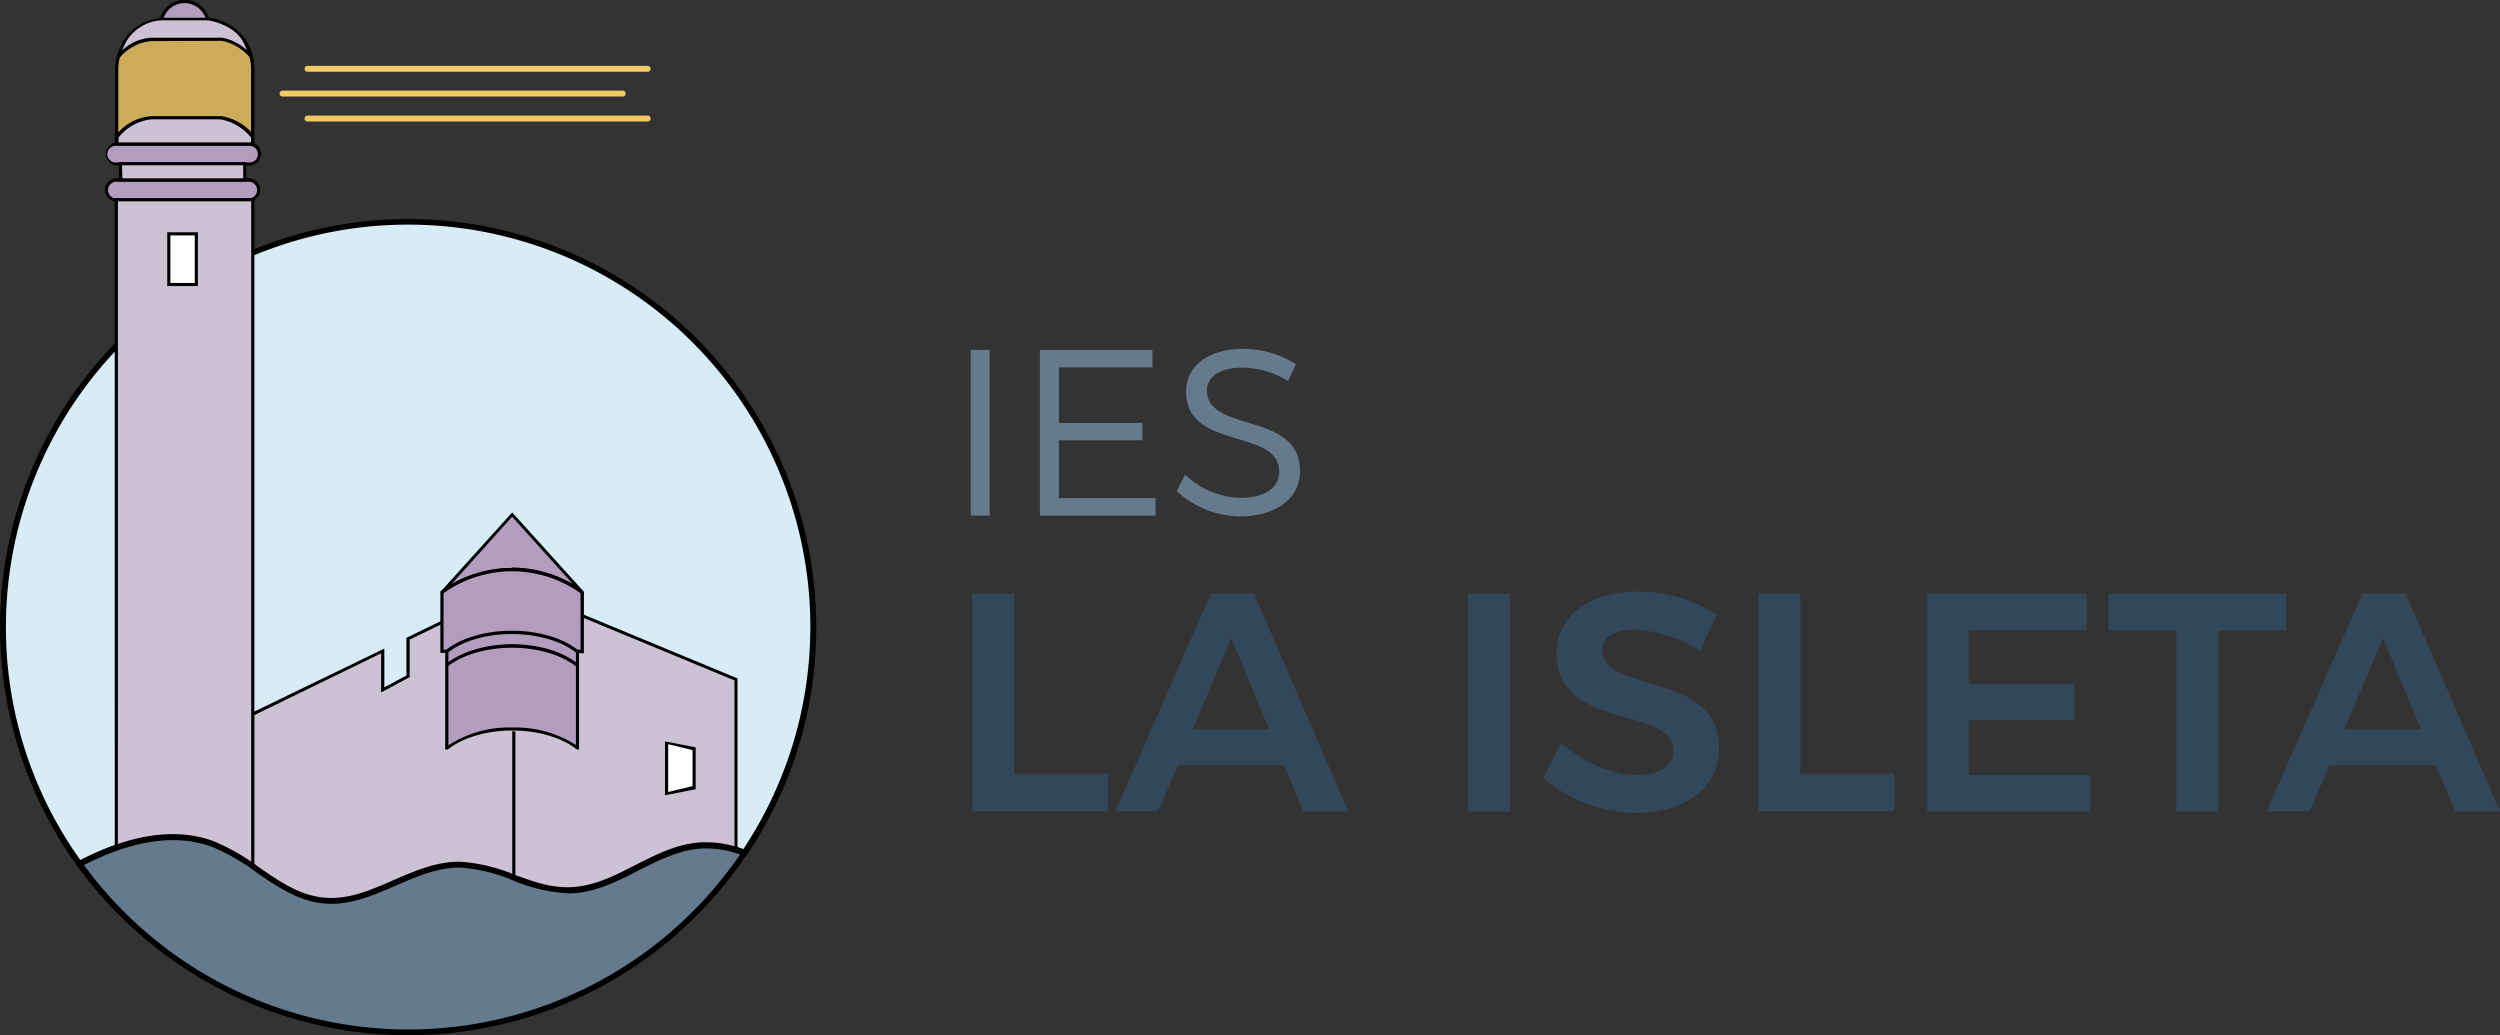 <svg xmlns="http://www.w3.org/2000/svg" viewBox="0 0 383.26 158.71"><rect x="0" y="0" width="383.26" height="158.71" fill="#333333" stroke="none"/><defs><style>.cls-1{fill:#d8ecf5;}.cls-2{fill:#324759;}.cls-3{fill:#657a8c;}.cls-4{fill:#f2c963;}.cls-5{fill:#b29dbf;}.cls-6{fill:#cdc2d3;}.cls-7{opacity:0.8;}.cls-8{fill:#fff;}</style></defs><title>Asset 2</title><g id="Layer_2" data-name="Layer 2"><g id="Capa_1" data-name="Capa 1"><path class="cls-1" d="M62.56,34a62.1,62.1,0,0,0-50.37,98.42c6.47-3.4,13.77-5.53,20.46-3,6.1,2.27,10.5,8.09,17.08,8.66,7.25.62,13.43-5.52,20.71-5.51,5.84,0,11,4,16.86,3.89,7.3-.12,13-6.49,20.28-6.88a15.92,15.92,0,0,1,6.58,1.14A62.12,62.12,0,0,0,62.56,34Z"/><path d="M50.76,138.59c-.35,0-.71,0-1.07-.05-4-.34-7.23-2.58-10.36-4.75a32.83,32.83,0,0,0-6.84-3.94c-5.58-2.08-12.33-1.06-20.09,3l-.35.19-.23-.32A62.56,62.56,0,1,1,125.13,96.15,62.15,62.15,0,0,1,114.53,131l-.2.3-.33-.12a15.54,15.54,0,0,0-6.39-1.12c-3.47.19-6.67,1.82-9.76,3.39-3.3,1.69-6.71,3.43-10.54,3.49a25.35,25.35,0,0,1-8.69-2A25.1,25.1,0,0,0,70.44,133h0c-3.39,0-6.61,1.41-9.74,2.76S54.25,138.59,50.76,138.59Zm-24.29-10.7A18,18,0,0,1,32.81,129a32.7,32.7,0,0,1,7,4.05c3.18,2.19,6.18,4.26,9.93,4.58s7-1.13,10.56-2.67c3.21-1.4,6.53-2.84,10.1-2.84h0a25.73,25.73,0,0,1,8.49,2c2.7,1,5.5,2,8.36,1.91,3.62-.06,6.79-1.68,10.15-3.39,3.17-1.62,6.45-3.29,10.12-3.49a16.13,16.13,0,0,1,6.42,1.05A61.66,61.66,0,1,0,.91,96.15a61.2,61.2,0,0,0,11.42,35.72C17.47,129.22,22.2,127.89,26.47,127.89Z"/><path class="cls-2" d="M155.47,91V118.6h14.41v5.77H149.07V91Z"/><path class="cls-2" d="M196.87,117.31H180.56l-3,7.06H171L185.61,91h6.64l14.45,33.4h-6.87Zm-2.29-5.49-5.82-14-5.91,14Z"/><path class="cls-2" d="M231.46,91v33.4h-6.4V91Z"/><path class="cls-2" d="M250.64,96.51c-3,0-5,1.1-5,3.15,0,6.77,17.94,3.1,17.9,15.07,0,6.25-5.44,9.88-12.79,9.88a21.71,21.71,0,0,1-14.12-5.34l2.67-5.4c3.43,3.06,8,4.92,11.54,4.92s5.73-1.34,5.73-3.67c0-7-17.94-3-17.94-14.89,0-5.82,5-9.54,12.5-9.54a22.72,22.72,0,0,1,12.07,3.53l-2.58,5.53A21.4,21.4,0,0,0,250.64,96.51Z"/><path class="cls-2" d="M276,91V118.6h14.41v5.77h-20.8V91Z"/><path class="cls-2" d="M319.9,91v5.59H301.82v8.25H318v5.58H301.82v8.4h18.66v5.58H295.43V91Z"/><path class="cls-2" d="M350.48,91v5.68h-10.4v27.72h-6.44V96.65h-10.4V91Z"/><path class="cls-2" d="M373.43,117.31H357.11l-3,7.06h-6.63L362.17,91h6.63l14.46,33.4h-6.87Zm-2.29-5.49-5.82-14-5.92,14Z"/><path class="cls-3" d="M151.72,53.63V79.05h-2.9V53.63Z"/><path class="cls-3" d="M176.67,53.63v2.69H162.33v8.53h12.82V67.5H162.33v8.86h14.82v2.69H159.42V53.63Z"/><path class="cls-3" d="M190.44,56.36c-3.27,0-5.41,1.3-5.41,3.48,0,6.61,14.31,3.16,14.27,12.38,0,4.22-3.74,6.94-9.19,6.94a14.55,14.55,0,0,1-9.73-3.88l1.31-2.51a12.78,12.78,0,0,0,8.46,3.56c3.67,0,5.95-1.49,5.95-4,0-6.79-14.27-3.2-14.27-12.31,0-4,3.53-6.54,8.79-6.54a15.07,15.07,0,0,1,8.06,2.36l-1.23,2.58A13.39,13.39,0,0,0,190.44,56.36Z"/><path class="cls-4" d="M99.3,11H47.14a.45.45,0,1,1,0-.9H99.3a.45.45,0,0,1,0,.9Z"/><path class="cls-4" d="M99.3,18.63H47.14a.46.46,0,0,1-.45-.46.45.45,0,0,1,.45-.45H99.3a.45.45,0,0,1,.45.45A.46.46,0,0,1,99.3,18.63Z"/><path class="cls-4" d="M95.47,14.8H43.32a.45.45,0,0,1-.46-.45.46.46,0,0,1,.46-.46H95.47a.46.46,0,0,1,.45.46A.45.45,0,0,1,95.47,14.8Z"/><path class="cls-5" d="M31.83,3a3.65,3.65,0,0,0-7.06-.05"/><path d="M31.6,3.06A3.41,3.41,0,0,0,25,3l-.46-.14a3.9,3.9,0,0,1,7.53,0Z"/><path class="cls-6" d="M23.27,5.86H33.39a3.9,3.9,0,0,1,.59,0,7.68,7.68,0,0,1,4.18,2.19,11,11,0,0,0-.46-1.15c-.1-.22-.21-.45-.33-.67-1.06-2-3.48-2.9-5.15-3.23a3.29,3.29,0,0,0-.54,0H24.9a6.88,6.88,0,0,0-5.65,3.27c-.12.23-.23.45-.33.68a11,11,0,0,0-.46,1.15,7.25,7.25,0,0,1,4.77-2.23Z"/><g class="cls-7"><path class="cls-4" d="M23.23,17.89H33.39a5.85,5.85,0,0,1,.59,0,8.16,8.16,0,0,1,4.63,2.64V10.48a6.82,6.82,0,0,0-.26-1.76,7.88,7.88,0,0,0-4.28-2.53,5.06,5.06,0,0,0-.68-.05H23.18a7.28,7.28,0,0,0-4.91,2.58A6.86,6.86,0,0,0,18,10.48V20.57A7.67,7.67,0,0,1,23.23,17.89Z"/></g><path class="cls-6" d="M34.07,18.23a3.82,3.82,0,0,0-.68-.06H23.18A7.59,7.59,0,0,0,18,21v1H38.61V21A8,8,0,0,0,34.07,18.23Z"/><path d="M38.74,8.6V8.54l0-.08v0a10,10,0,0,0-.36-1c-.1-.25-.21-.5-.32-.73a8.12,8.12,0,0,0-5.85-4,2.82,2.82,0,0,0-.48,0H24.94a7.58,7.58,0,0,0-6.33,4.07,7.71,7.71,0,0,0-.32.73c-.14.36-.27.72-.37,1.06l0,0v.1a7.59,7.59,0,0,0-.28,1.89V22.2h.53V21.09a7.31,7.31,0,0,1,5.05-2.79v-.12l.05.11H33.39a4.06,4.06,0,0,1,.67.06,7.83,7.83,0,0,1,4.43,2.74V22.2H39V10.48A7.45,7.45,0,0,0,38.74,8.6ZM24.9,3.11V3h0l0,.12h6.74a3.37,3.37,0,0,1,.52.05c.88.17,3.85.91,5.06,3.17q.18.33.33.66c.1.22.2.45.29.69A7.56,7.56,0,0,0,34,5.78a4.66,4.66,0,0,0-.61,0H23.23a7.07,7.07,0,0,0-4.49,1.94c.09-.24.18-.46.29-.69s.21-.44.33-.67A6.71,6.71,0,0,1,24.9,3.11Zm8.49,3.15a5.29,5.29,0,0,1,.67,0,7.68,7.68,0,0,1,4.18,2.47,6.59,6.59,0,0,1,.25,1.7v9.8A8.07,8.07,0,0,0,34,17.81c-.23,0-.43,0-.61,0H23.23a7.48,7.48,0,0,0-5.1,2.51v-9.8a7,7,0,0,1,.24-1.7,7.1,7.1,0,0,1,4.81-2.52Z"/><path class="cls-5" d="M78.47,87.31a18.64,18.64,0,0,1,10.68,3.44s0,0,0,0L78.51,78.92,68,90.56l-.13.14A19,19,0,0,1,78.47,87.31Z"/><path d="M89.13,91,89,90.94a18.48,18.48,0,0,0-10.54-3.39A18.76,18.76,0,0,0,68,90.9l-.32-.37.14-.13,10.7-11.84,10.85,12-.15.17.19,0,0,.12Zm-10.66-4a19.17,19.17,0,0,1,9.33,2.51l-9.29-10.3L69.22,89.55A19.22,19.22,0,0,1,78.47,87.07Z"/><rect class="cls-5" x="16.32" y="27.58" width="23.34" height="3.04" rx="1.1"/><path d="M38.14,30.86H17.84a1.76,1.76,0,0,1,0-3.52h20.3a1.76,1.76,0,1,1,0,3.52Zm-20.3-3a1.28,1.28,0,0,0,0,2.56h20.3a1.28,1.28,0,0,0,0-2.56Z"/><rect class="cls-5" x="16.32" y="22.07" width="23.34" height="3.04" rx="1.1"/><path d="M38.14,25.36H17.84a1.77,1.77,0,0,1,0-3.53h20.3a1.77,1.77,0,1,1,0,3.53Zm-20.3-3a1.28,1.28,0,1,0,0,2.55h20.3a1.28,1.28,0,1,0,0-2.55Z"/><polyline class="cls-6" points="38.77 136.35 38.77 30.62 17.84 30.62 17.84 131.6 50.31 138.9 78.77 145.44 112.82 132.25 112.82 104.15 78.77 90.08 62.57 97.93 62.57 98.14 62.57 103.69 58.68 105.77 58.68 100.05 58.68 99.81 38.77 109.47"/><path d="M42.78,137.51l-.19,0-25-5.68V30.38H39v78.7l19.92-9.65v5.94l3.39-1.82V97.78l16.44-8L113.06,104v28.43l-.15.06L78.79,145.69l-.07,0L50.24,139.2l-.29-.39m1,.06,27.82,6.32,33.83-13.11V104.31l-33.8-14-16,7.74v5.76l-4.37,2.34v-6L39,109.62v26.54l3.71.84m-24.64-5.6,20.44,4.65V30.86H18.08Z"/><rect x="78.53" y="112.12" width="0.48" height="32.73"/><rect class="cls-6" x="18.46" y="25.11" width="19.06" height="2.46"/><path d="M37.76,27.82H18.22V24.87H37.76Zm-19-.48H37.28v-2H18.71Z"/><path class="cls-5" d="M89.15,90.75a18.31,18.31,0,0,0-21.37,0l0,0v9.07l13.8.05h7.73V90.83Z"/><path d="M89.51,100.15h-8l-14-.06V90.66l.14-.11a18.58,18.58,0,0,1,21.65,0h0l.22.16ZM68,99.61l13.56,0H89V90.94a18.09,18.09,0,0,0-21,0Z"/><path class="cls-5" d="M88.42,99.82c-2.22-1.75-5.84-2.89-9.94-2.89s-7.73,1.14-10,2.89l0,0v14.81h.08c2.21-1.76,5.85-2.92,10-2.92s7.76,1.16,10,2.92h0V99.9Z"/><path d="M88.77,114.9h-.33l-.07-.05c-2.26-1.79-5.93-2.86-9.83-2.86s-7.57,1.07-9.82,2.86l-.07.05h-.4V99.74l.13-.11c2.34-1.84,6.11-2.94,10.1-2.94s7.75,1.1,10.09,2.94l.2.16ZM68.74,100v14.26a17.1,17.1,0,0,1,9.8-2.73,17.32,17.32,0,0,1,9.75,2.68l0-14.17c-2.25-1.78-5.91-2.84-9.79-2.84S71,98.22,68.74,100Z"/><path d="M88.37,102.22l-.1-.08c-2.25-1.78-5.91-2.84-9.79-2.84s-7.54,1.06-9.8,2.84l0,0-.29-.38,0,0c2.34-1.85,6.11-3,10.1-3s7.75,1.1,10.09,3l.11.08Z"/><rect class="cls-8" x="25.88" y="35.85" width="4.22" height="7.76"/><path d="M30.34,43.86h-4.7V35.61h4.7Zm-4.22-.49h3.74V36.09H26.12Z"/><polygon class="cls-8" points="106.41 120.74 102.19 121.65 102.19 113.88 106.41 114.79 106.41 120.74"/><path d="M106.65,121l-4.7.91v-8.25l4.7.91Zm-4.22.42,3.74-.91V115l-3.74-.91Z"/><path class="cls-3" d="M107.58,129.59c-7.28.39-13,6.76-20.28,6.88-5.84.09-11-3.89-16.86-3.89-7.28,0-13.46,6.13-20.71,5.51-6.58-.57-11-6.39-17.08-8.66-6.69-2.5-14-.37-20.46,3a62.1,62.1,0,0,0,102-1.73A15.92,15.92,0,0,0,107.58,129.59Z"/><path d="M62.56,158.71a62.77,62.77,0,0,1-50.74-26l-.3-.43.46-.24c8-4.2,15-5.23,20.83-3.06a32.7,32.7,0,0,1,7,4.05c3.18,2.19,6.18,4.26,9.93,4.58s7-1.13,10.56-2.67c3.21-1.4,6.53-2.84,10.1-2.84h0a25.73,25.73,0,0,1,8.49,2c2.7,1,5.49,2,8.36,1.91,3.62-.06,6.79-1.68,10.15-3.39,3.17-1.62,6.45-3.29,10.12-3.49h0a16.61,16.61,0,0,1,6.76,1.17l.53.21-.32.47A62.49,62.49,0,0,1,62.56,158.71ZM12.87,132.62A61.64,61.64,0,0,0,113.45,131a15.11,15.11,0,0,0-5.84-.92h0c-3.47.19-6.67,1.82-9.76,3.39-3.3,1.69-6.71,3.43-10.54,3.49a25.35,25.35,0,0,1-8.69-2A25.1,25.1,0,0,0,70.44,133h0c-3.39,0-6.61,1.41-9.74,2.76-3.49,1.52-7.1,3.09-11,2.75s-7.23-2.58-10.36-4.75a32.83,32.83,0,0,0-6.84-3.94C27,127.82,20.43,128.75,12.87,132.62Z"/></g></g></svg>